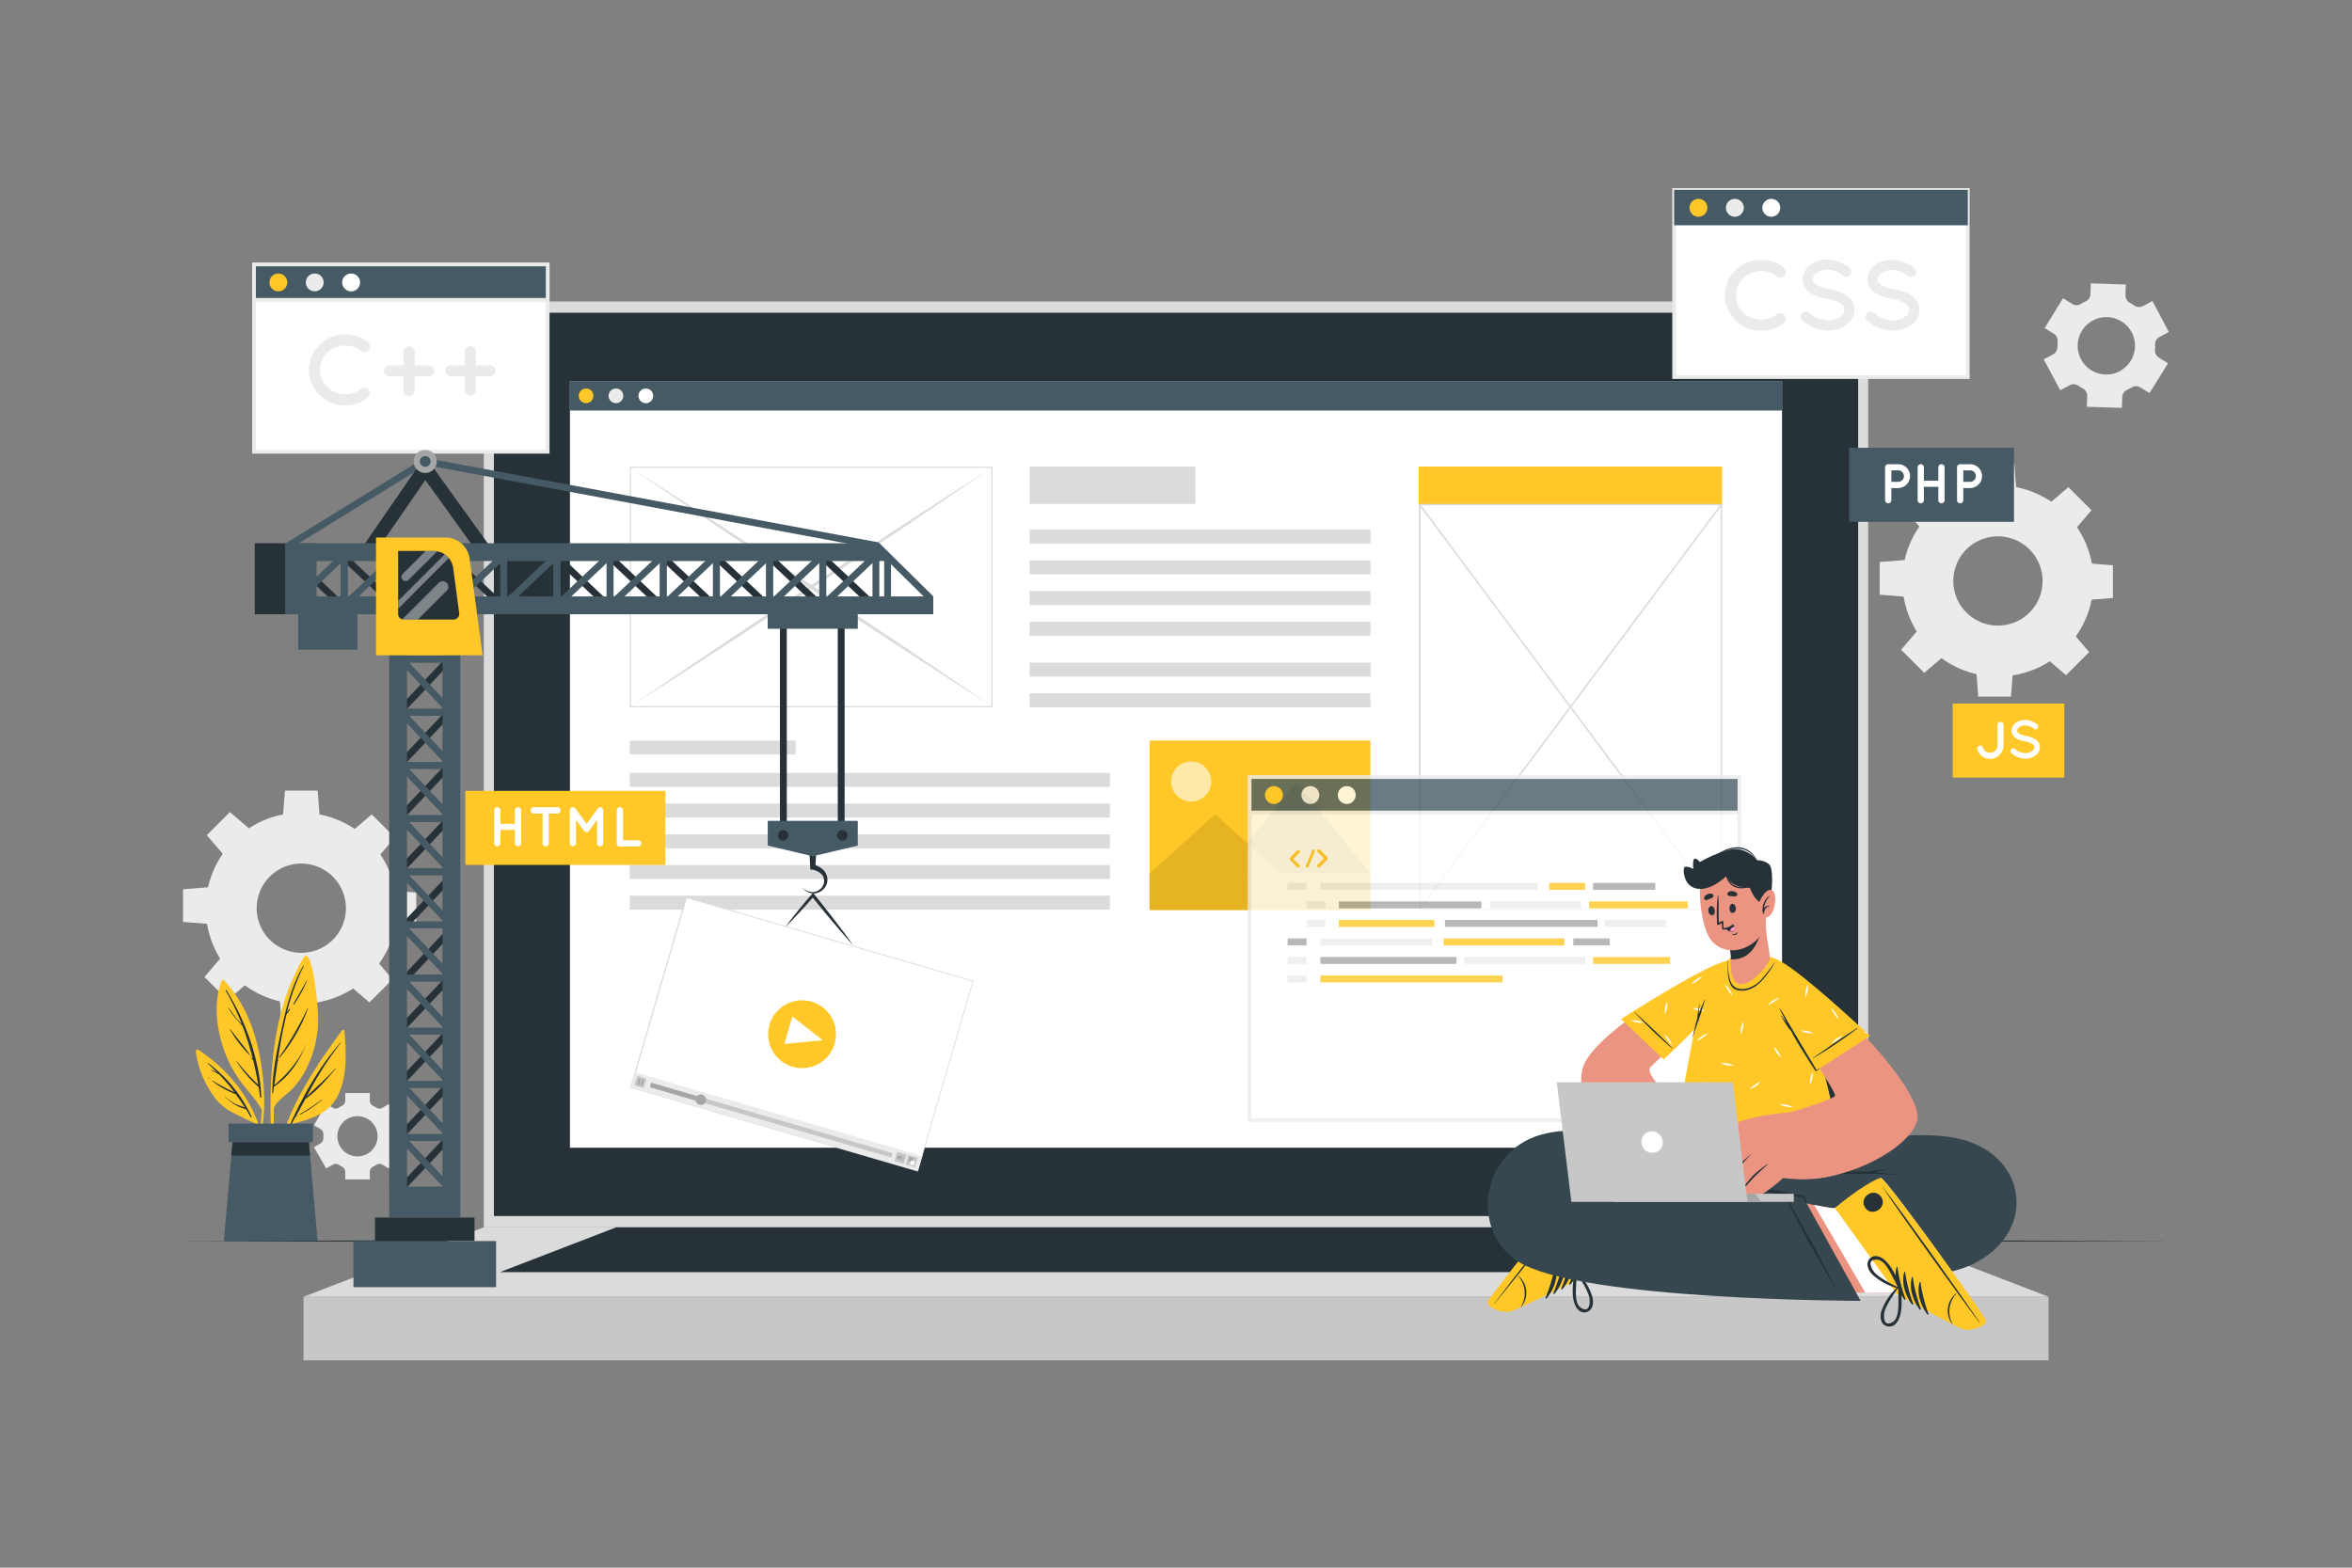 <svg xmlns="http://www.w3.org/2000/svg" viewBox="0 0 750 500"><rect x="0" y="0" width="750" height="500" fill="#808080" stroke="none"/><g id="freepik--background-complete--inject-42"><path d="M685.44,125.36l5.89-9.49-2.91-1.8a2.66,2.66,0,0,1-1.23-2.5,13.25,13.25,0,0,0,0-1.67,2.67,2.67,0,0,1,1.39-2.41l3-1.61L686.36,96l-3,1.62a2.66,2.66,0,0,1-2.77-.18,15.13,15.13,0,0,0-1.42-.88,2.64,2.64,0,0,1-1.4-2.41l.1-3.42-11.16-.35-.1,3.43A2.66,2.66,0,0,1,665,96.15l-.73.37c-.25.13-.48.27-.72.41a2.63,2.63,0,0,1-2.77,0l-2.93-1.81L652,104.63l2.91,1.81a2.67,2.67,0,0,1,1.23,2.5,15.26,15.26,0,0,0-.06,1.66,2.67,2.67,0,0,1-1.38,2.41l-3,1.61,5.28,9.85,3-1.62a2.66,2.66,0,0,1,2.77.18,14.87,14.87,0,0,0,1.41.87,2.67,2.67,0,0,1,1.41,2.41l-.11,3.43,11.16.34.11-3.42a2.66,2.66,0,0,1,1.55-2.31c.25-.11.5-.24.74-.37s.48-.26.72-.41a2.65,2.65,0,0,1,2.78,0Zm-9.45-7a9.15,9.15,0,1,1,3.75-12.38A9.14,9.14,0,0,1,676,118.31Z" style="fill:#ebebeb"></path><path d="M127.88,358.9,124,352.12l-2.07,1.2a1.85,1.85,0,0,1-2-.07,10.29,10.29,0,0,0-1-.58,1.86,1.86,0,0,1-1-1.66v-2.39h-7.83V351a1.86,1.86,0,0,1-1,1.66,9.12,9.12,0,0,0-1,.58,1.85,1.85,0,0,1-2,.07l-2.08-1.2-3.91,6.78,2.09,1.2a1.87,1.87,0,0,1,.91,1.72c0,.19,0,.39,0,.58s0,.38,0,.57a1.87,1.87,0,0,1-.91,1.72l-2.09,1.21,3.91,6.78,2.08-1.2a1.85,1.85,0,0,1,2,.07c.33.21.66.4,1,.58a1.85,1.85,0,0,1,1,1.65v2.4h7.83v-2.4a1.86,1.86,0,0,1,1-1.65,11,11,0,0,0,1-.58,1.85,1.85,0,0,1,2-.07l2.08,1.2,3.91-6.78-2.08-1.2a1.87,1.87,0,0,1-.91-1.72c0-.19,0-.39,0-.58s0-.39,0-.58a1.87,1.87,0,0,1,.91-1.72Zm-7.48,3.5A6.41,6.41,0,1,1,114,356,6.4,6.4,0,0,1,120.4,362.4Z" style="fill:#ebebeb"></path><path d="M96.08,259.2a30.47,30.47,0,1,0,30.47,30.47A30.45,30.45,0,0,0,96.08,259.2Zm0,44.69a14.23,14.23,0,1,1,14.23-14.22A14.23,14.23,0,0,1,96.08,303.89Z" style="fill:#ebebeb"></path><polygon points="101.94 260.46 90.22 260.46 90.87 252.16 101.29 252.16 101.94 260.46" style="fill:#ebebeb"></polygon><polygon points="79.63 264.41 71.35 272.69 65.94 266.37 73.31 259 79.63 264.41" style="fill:#ebebeb"></polygon><polygon points="66.65 282.97 66.65 294.69 58.36 294.04 58.36 283.62 66.65 282.97" style="fill:#ebebeb"></polygon><polygon points="70.6 305.27 78.89 313.56 72.56 318.97 65.19 311.6 70.6 305.27" style="fill:#ebebeb"></polygon><polygon points="89.16 318.25 100.88 318.25 100.23 326.55 89.81 326.55 89.16 318.25" style="fill:#ebebeb"></polygon><polygon points="111.47 314.3 119.75 306.02 125.16 312.34 117.79 319.71 111.47 314.3" style="fill:#ebebeb"></polygon><polygon points="124.45 295.74 124.45 284.02 132.74 284.67 132.74 295.09 124.45 295.74" style="fill:#ebebeb"></polygon><polygon points="120.5 273.44 112.21 265.15 118.54 259.75 125.91 267.12 120.5 273.44" style="fill:#ebebeb"></polygon><path d="M637.1,154.82a30.48,30.48,0,1,0,30.47,30.48A30.47,30.47,0,0,0,637.1,154.82Zm0,44.7a14.23,14.23,0,1,1,14.23-14.22A14.22,14.22,0,0,1,637.1,199.52Z" style="fill:#ebebeb"></path><polygon points="642.96 156.09 631.24 156.09 631.89 147.79 642.31 147.79 642.96 156.09" style="fill:#ebebeb"></polygon><polygon points="620.65 160.04 612.37 168.32 606.96 162 614.33 154.63 620.65 160.04" style="fill:#ebebeb"></polygon><polygon points="607.67 178.6 607.67 190.32 599.38 189.67 599.38 179.25 607.67 178.6" style="fill:#ebebeb"></polygon><polygon points="611.62 200.9 619.91 209.19 613.59 214.6 606.22 207.23 611.62 200.9" style="fill:#ebebeb"></polygon><polygon points="630.19 213.88 641.9 213.88 641.26 222.18 630.83 222.18 630.19 213.88" style="fill:#ebebeb"></polygon><polygon points="652.49 209.93 660.78 201.65 666.18 207.97 658.81 215.34 652.49 209.93" style="fill:#ebebeb"></polygon><polygon points="665.47 191.37 665.47 179.65 673.76 180.3 673.76 190.72 665.47 191.37" style="fill:#ebebeb"></polygon><polygon points="661.52 169.07 653.24 160.78 659.56 155.37 666.93 162.74 661.52 169.07" style="fill:#ebebeb"></polygon></g><g id="freepik--Plant--inject-42"><path d="M109.07,328.63C99.89,341.06,90.31,355.5,88,371.1c0,.23.35.31.4.07a94.22,94.22,0,0,1,4.06-12.48c6-1.67,12-3,15.14-9,3.23-6.16,2.82-14.19,2.21-20.9C109.74,328.41,109.26,328.39,109.07,328.63Z" style="fill:#FFC727"></path><path d="M92.54,358.57c4.12-9.26,9.42-18.55,16.15-26.17,0,0,.12,0,.07.08a110.93,110.93,0,0,0-11,17.33c3-3.09,6.37-5.85,9.25-9.12.06-.07.15,0,.09.09-2.86,3.43-6,7.16-9.71,9.7q-1.5,2.76-3,5.54c.25-.14.51-.26.77-.39a0,0,0,0,1,0,.07c-.29.14-.57.29-.86.42-.48.87-1,1.75-1.46,2.62C92.72,358.94,92.45,358.76,92.54,358.57Z" style="fill:#263238"></path><path d="M95.6,355.34a53.09,53.09,0,0,0,7.05-4.71c.06-.05.15,0,.09.09a37,37,0,0,1-7,4.79C95.59,355.57,95.49,355.4,95.6,355.34Z" style="fill:#263238"></path><path d="M86.92,368.78c0,.19.34.18.33,0,0-5.13,0-10.29.08-15.45,1.32-2.66,4.14-4.13,6.11-6.26A27.71,27.71,0,0,0,97.1,342a36.64,36.64,0,0,0,4.25-14.17c.54-5.49-1.54-23.62-3.86-23-1.2.32-5.09,9.3-6.12,12.27a85.78,85.78,0,0,0-3.65,15.05C85.84,344.2,86,356.61,86.92,368.78Z" style="fill:#FFC727"></path><path d="M86.88,346.62l0,0c.28-6.5,1.75-13.06,3.12-19.37,1.47-6.79,3.2-13.18,6.7-19.24.06-.11.23,0,.17.1a71.31,71.31,0,0,0-5.38,14.77c.23-.36.52-.71.76-1.06.1-.13.32,0,.23.14a10.5,10.5,0,0,1-1.1,1.54l0,0c-1.2,4.85-2.07,9.82-2.81,14.77l.17-.19a0,0,0,0,1,.07.06l-.29.49c-.37,2.51-.72,5-1.06,7.51,4.47-3.83,8.29-8.34,10.45-13.89,0,0,0,0,0,0-2.11,5.76-5.44,10.88-10.57,14.38-.09.67-.18,1.34-.28,2,0,.14-.24.1-.24,0,0-.59,0-1.18.06-1.77C86.83,346.78,86.8,346.68,86.88,346.62Z" style="fill:#263238"></path><path d="M89,337.2a104.05,104.05,0,0,0,9.12-15.7c0-.06.13,0,.11.05a51.08,51.08,0,0,1-9.06,15.78C89.08,337.43,88.92,337.31,89,337.2Z" style="fill:#263238"></path><path d="M93.53,320.24c1.42-2.51,2.91-4.95,4.25-7.51,0-.07.13,0,.1.07a38.77,38.77,0,0,1-4.13,7.56C93.66,320.49,93.45,320.38,93.53,320.24Z" style="fill:#263238"></path><path d="M93,321.33a0,0,0,1,1,0,0A0,0,0,1,1,93,321.33Z" style="fill:#263238"></path><path d="M83.44,353.92A52.79,52.79,0,0,1,82.24,364c.05.37.1.73.16,1.11a48.63,48.63,0,0,0,1.81-11.28.34.34,0,0,0,0-.35h0a74,74,0,0,0-1.13-15.28c-1.59-9.44-5.07-18.5-11.65-25.58a.48.48,0,0,0-.73.15c-2.65,6.76-1.73,14.82.54,21.56a39.38,39.38,0,0,0,5.22,10.23C78.73,347.77,81.61,350.46,83.44,353.92Z" style="fill:#FFC727"></path><path d="M72.22,315.81c6.24,10.13,10.58,22.14,11.11,34.1,0,.21-.35.27-.38,0-.14-1.08-.31-2.14-.48-3.2h0a40.86,40.86,0,0,1-7.08-8.17c0-.05.05-.11.09-.06A86.85,86.85,0,0,0,82.34,346q-.66-4-1.6-7.81c-.17-.19-.33-.39-.49-.58s.07-.31.18-.19l.15.17a89.51,89.51,0,0,0-3.26-10.36c-1.59-1.89-3.36-3.53-4.52-5.81a0,0,0,0,1,.08-.05c.93,1.3,1.83,2.62,2.89,3.83.42.48.88.93,1.32,1.4A80.3,80.3,0,0,0,72,316C71.89,315.8,72.13,315.66,72.22,315.81Z" style="fill:#263238"></path><path d="M73.48,328.31c2,2.71,4.32,5.3,6.19,8.1a.08.08,0,0,1-.13.1,41.13,41.13,0,0,1-6.19-8.12C73.29,328.3,73.42,328.23,73.48,328.31Z" style="fill:#263238"></path><path d="M80,337l.09.09a.06.06,0,0,1-.09.09l-.09-.08C79.8,337.08,79.89,337,80,337Z" style="fill:#263238"></path><path d="M62.44,335.28A31.21,31.21,0,0,0,69,350.73a16.42,16.42,0,0,0,5.34,4.16c2.31,1.15,4.73,2.46,7.12,3.4a46.88,46.88,0,0,1,2.53,9c.07-.27.15-.54.23-.8-1.54-13.19-10.07-24.46-21-31.7A.54.54,0,0,0,62.44,335.28Z" style="fill:#FFC727"></path><path d="M66.22,339.18c-.08-.07,0-.21.11-.15a44.73,44.73,0,0,1,13.91,17.15c.08.18-.17.34-.27.16-.51-.89-1-1.76-1.55-2.61h0c-2.49-.47-4.85-2.22-6.7-3.88a.05.05,0,0,1,.07-.08A15.71,15.71,0,0,0,74.93,352c1,.51,2.11.84,3.17,1.25-.92-1.47-1.89-2.87-2.89-4.23a29.21,29.21,0,0,1-7.49-4.21c-.07-.06,0-.17.07-.12a77.62,77.62,0,0,0,7,3.72,60.4,60.4,0,0,0-4.91-5.73c-.85-.45-1.71-.9-2.53-1.38a.07.07,0,0,1,0-.13,8.75,8.75,0,0,1,1.94,1C68.32,341.12,67.3,340.14,66.22,339.18Z" style="fill:#263238"></path><path d="M66.45,343.73a3.19,3.19,0,0,1,.42.3,0,0,0,0,1-.05.07,2.38,2.38,0,0,1-.44-.25A.07.07,0,1,1,66.45,343.73Z" style="fill:#263238"></path><polygon points="101.28 395.82 71.37 395.82 73.78 368.57 74.31 362.57 98.34 362.57 98.87 368.57 101.28 395.82" style="fill:#455a64"></polygon><polygon points="98.87 368.57 73.78 368.57 74.31 362.57 98.34 362.57 98.87 368.57" style="fill:#263238"></polygon><rect x="72.88" y="358.37" width="26.89" height="5.95" style="fill:#455a64"></rect></g><g id="freepik--Floor--inject-42"><polygon points="56.76 395.82 136.32 395.57 215.88 395.49 375 395.32 534.12 395.49 613.68 395.57 693.24 395.82 613.68 396.06 534.12 396.15 375 396.32 215.88 396.15 136.32 396.06 56.76 395.82" style="fill:#263238"></polygon></g><g id="freepik--Device--inject-42"><rect x="154.28" y="96.15" width="441.45" height="295.29" style="fill:#dbdbdb"></rect><rect x="157.49" y="99.75" width="435.03" height="288.09" style="fill:#263238"></rect><rect x="96.78" y="413.59" width="556.44" height="20.27" style="fill:#c7c7c7"></rect><polygon points="96.78 413.59 154.28 391.44 595.72 391.44 653.22 413.59 96.78 413.59" style="fill:#dbdbdb"></polygon><polygon points="159.41 405.73 196.51 391.44 553.49 391.44 590.59 405.73 159.41 405.73" style="fill:#263238"></polygon><rect x="181.74" y="121.53" width="386.51" height="244.52" style="fill:#fff"></rect><rect x="181.74" y="121.53" width="386.51" height="9.41" style="fill:#455a64"></rect><path d="M189.22,126.24a2.33,2.33,0,1,1-2.33-2.33A2.33,2.33,0,0,1,189.22,126.24Z" style="fill:#FFC727"></path><path d="M198.75,126.24a2.34,2.34,0,1,1-2.33-2.33A2.33,2.33,0,0,1,198.75,126.24Z" style="fill:#ebebeb"></path><path d="M208.28,126.24a2.34,2.34,0,1,1-2.33-2.33A2.33,2.33,0,0,1,208.28,126.24Z" style="fill:#fff"></path><rect x="366.57" y="236.19" width="70.42" height="54.03" transform="translate(803.56 526.41) rotate(180)" style="fill:#FFC727"></rect><path d="M373.58,248a6.39,6.39,0,1,0,5-5A6.4,6.4,0,0,0,373.58,248Z" style="fill:#fff;opacity:0.6"></path><polygon points="389.8 278.58 436.99 278.58 413.4 249.5 389.8 278.58" style="fill:#FFC727"></polygon><polygon points="389.8 278.58 436.99 278.58 413.4 249.5 389.8 278.58" style="opacity:0.2"></polygon><polygon points="366.57 278.61 408.42 278.61 387.49 259.67 366.57 278.61" style="fill:#FFC727"></polygon><polygon points="366.57 278.61 408.42 278.61 387.49 259.67 366.57 278.61" style="opacity:0.1"></polygon><rect x="366.57" y="278.58" width="70.42" height="11.64" style="fill:#FFC727"></rect><rect x="366.57" y="278.58" width="70.42" height="11.64" style="opacity:0.1"></rect><rect x="200.83" y="236.19" width="52.9" height="4.45" style="fill:#dbdbdb"></rect><rect x="200.83" y="246.51" width="153.08" height="4.45" style="fill:#dbdbdb"></rect><rect x="200.83" y="256.31" width="153.08" height="4.45" style="fill:#dbdbdb"></rect><rect x="200.83" y="266.1" width="153.08" height="4.45" style="fill:#dbdbdb"></rect><rect x="200.83" y="275.89" width="153.08" height="4.45" style="fill:#dbdbdb"></rect><rect x="200.83" y="285.68" width="153.08" height="4.45" style="fill:#dbdbdb"></rect><rect x="328.32" y="148.82" width="52.9" height="11.91" style="fill:#dbdbdb"></rect><rect x="328.32" y="168.94" width="108.68" height="4.45" style="fill:#dbdbdb"></rect><rect x="328.32" y="178.73" width="108.68" height="4.45" style="fill:#dbdbdb"></rect><rect x="328.32" y="188.52" width="108.68" height="4.45" style="fill:#dbdbdb"></rect><rect x="328.32" y="198.31" width="108.68" height="4.45" style="fill:#dbdbdb"></rect><rect x="328.32" y="211.34" width="108.68" height="4.45" style="fill:#dbdbdb"></rect><rect x="328.32" y="221.13" width="108.68" height="4.45" style="fill:#dbdbdb"></rect><rect x="452.42" y="148.82" width="96.73" height="12.12" style="fill:#FFC727"></rect><rect x="452.69" y="160.94" width="96.22" height="129.06" style="fill:#fff"></rect><path d="M549.17,290.22H452.42V160.73h96.75ZM453,289.79h95.68V161.16H453Z" style="fill:#dbdbdb"></path><polygon points="452.94 290.09 452.44 289.93 548.65 160.86 549.15 161.02 452.94 290.09" style="fill:#dbdbdb"></polygon><polygon points="548.65 290.09 452.44 161.02 452.94 160.86 549.15 289.93 548.65 290.09" style="fill:#dbdbdb"></polygon><rect x="201.03" y="149.03" width="115.28" height="76.34" style="fill:#fff"></rect><path d="M200.85,225.58v-.19l0-76.53H201l115.48,0,0,76.73h-.19Zm.37-76.34,0,75.95,114.9,0,0-75.95Z" style="fill:#dbdbdb"></path><path d="M201.22,149.24c9.69,6.15,19.33,12.39,28.95,18.64L259,186.76l28.66,19.08,14.28,9.61,14.23,9.71-14.51-9.27-14.45-9.36-28.8-18.88-28.66-19.08C220.19,162.17,210.67,155.76,201.22,149.24Z" style="fill:#dbdbdb"></path><path d="M316.14,149.24c-9.46,6.52-19,12.93-28.51,19.33L259,187.65l-28.8,18.88-14.44,9.36-14.51,9.27,14.22-9.71,14.28-9.61,28.66-19.08,28.8-18.88C296.8,161.63,306.44,155.39,316.14,149.24Z" style="fill:#dbdbdb"></path></g><g id="freepik--Screens--inject-42"><rect x="533.85" y="60.55" width="93.64" height="59.73" style="fill:#fff"></rect><path d="M628.08,120.87H533.25V60h94.83Zm-93.64-1.18h92.45V61.14H534.44Z" style="fill:#ebebeb"></path><rect x="533.85" y="60.55" width="93.64" height="11.3" style="fill:#455a64"></rect><path d="M544.45,66.28a2.85,2.85,0,1,1-2.84-2.85A2.84,2.84,0,0,1,544.45,66.28Z" style="fill:#FFC727"></path><path d="M556.06,66.28a2.85,2.85,0,1,1-2.84-2.85A2.84,2.84,0,0,1,556.06,66.28Z" style="fill:#ebebeb"></path><path d="M567.67,66.28a2.85,2.85,0,1,1-2.84-2.85A2.84,2.84,0,0,1,567.67,66.28Z" style="fill:#fff"></path><path d="M550,94.18a11.55,11.55,0,0,1,11.54-11.33,11.78,11.78,0,0,1,7.27,2.46,1.8,1.8,0,0,1-2.2,2.86,7.88,7.88,0,0,0-5.07-1.73,8.34,8.34,0,0,0-5.66,2.26,7.76,7.76,0,0,0-2.3,5.48,7.62,7.62,0,0,0,2.3,5.47,8.3,8.3,0,0,0,5.66,2.27,7.94,7.94,0,0,0,5.07-1.73,1.91,1.91,0,0,1,2.52.34,1.86,1.86,0,0,1-.32,2.52,11.78,11.78,0,0,1-7.27,2.46A11.51,11.51,0,0,1,550,94.18Z" style="fill:#ebebeb"></path><path d="M574.55,100a1.63,1.63,0,0,1,2.29-.22,10.25,10.25,0,0,0,6,2.42,6.78,6.78,0,0,0,3.93-1.16,2.83,2.83,0,0,0,1.36-2.27,1.78,1.78,0,0,0-.29-1,2.89,2.89,0,0,0-.94-1,12.79,12.79,0,0,0-4.31-1.48h-.06a17.08,17.08,0,0,1-4.06-1.22,6.79,6.79,0,0,1-2.93-2.46,4.82,4.82,0,0,1-.72-2.58,5.81,5.81,0,0,1,2.52-4.59,9.26,9.26,0,0,1,5.44-1.67,12.33,12.33,0,0,1,6.86,2.52,1.62,1.62,0,0,1,.44,2.23,1.6,1.6,0,0,1-2.24.48c-1.6-1.07-3.14-2-5.06-2a6,6,0,0,0-3.53,1.07,2.52,2.52,0,0,0-1.19,2,1.5,1.5,0,0,0,.22.88,2.91,2.91,0,0,0,.85.82,10.85,10.85,0,0,0,3.93,1.39h.06a18.21,18.21,0,0,1,4.35,1.32,7.34,7.34,0,0,1,3.14,2.61,5,5,0,0,1,.76,2.67,6.07,6.07,0,0,1-2.71,4.88,9.84,9.84,0,0,1-5.82,1.79,13.56,13.56,0,0,1-8.05-3.14A1.68,1.68,0,0,1,574.55,100Z" style="fill:#ebebeb"></path><path d="M595.22,100a1.63,1.63,0,0,1,2.29-.22,10.25,10.25,0,0,0,6,2.42,6.78,6.78,0,0,0,3.93-1.16,2.83,2.83,0,0,0,1.36-2.27,1.78,1.78,0,0,0-.29-1,2.89,2.89,0,0,0-.94-1,12.79,12.79,0,0,0-4.31-1.48h-.06a17.08,17.08,0,0,1-4.06-1.22,6.79,6.79,0,0,1-2.93-2.46,4.82,4.82,0,0,1-.72-2.58A5.81,5.81,0,0,1,598,84.52a9.26,9.26,0,0,1,5.44-1.67,12.33,12.33,0,0,1,6.86,2.52,1.62,1.62,0,0,1,.44,2.23,1.6,1.6,0,0,1-2.24.48c-1.6-1.07-3.14-2-5.06-2a6,6,0,0,0-3.53,1.07,2.52,2.52,0,0,0-1.19,2A1.5,1.5,0,0,0,599,90a2.91,2.91,0,0,0,.85.82,10.85,10.85,0,0,0,3.93,1.39h.06a18.21,18.21,0,0,1,4.35,1.32,7.34,7.34,0,0,1,3.14,2.61,5.14,5.14,0,0,1,.76,2.67,6.07,6.07,0,0,1-2.71,4.88,9.84,9.84,0,0,1-5.82,1.79,13.56,13.56,0,0,1-8-3.14A1.68,1.68,0,0,1,595.22,100Z" style="fill:#ebebeb"></path><rect x="589.65" y="142.82" width="52.57" height="23.62" style="fill:#455a64"></rect><path d="M605.29,155.68h-2.18v3.85a1,1,0,0,1-2,0V149.05a1,1,0,0,1,1-1h3.17a3.8,3.8,0,1,1,0,7.6Zm-2.18-2h2.18a1.83,1.83,0,1,0,0-3.66h-2.18Z" style="fill:#fff"></path><path d="M611.49,159.53V149.05a1,1,0,0,1,1-1,1,1,0,0,1,1,1v4.27h4.6v-4.27a1,1,0,0,1,1-1,1,1,0,0,1,1,1v10.48a1,1,0,0,1-1,1,1,1,0,0,1-1-1v-4.26h-4.6v4.26a1,1,0,0,1-1,1A1,1,0,0,1,611.49,159.53Z" style="fill:#fff"></path><path d="M628.23,155.68h-2.18v3.85a1,1,0,0,1-1,1,1,1,0,0,1-1-1V149.05a1,1,0,0,1,1-1h3.18a3.8,3.8,0,1,1,0,7.6Zm-2.18-2h2.18a1.83,1.83,0,1,0,0-3.66h-2.18Z" style="fill:#fff"></path><g style="opacity:0.8"><rect x="398.47" y="247.83" width="156.16" height="109.4" style="fill:#fff"></rect><path d="M555.23,357.83H397.88V247.24H555.23Zm-156.16-1.18h155V248.43h-155Z" style="fill:#ebebeb"></path><rect x="398.47" y="247.83" width="156.16" height="11.3" style="fill:#455a64"></rect><path d="M555.23,259.72H397.88V247.24H555.23Zm-156.16-1.18h155V248.43h-155Z" style="fill:#ebebeb"></path><path d="M409.08,253.56a2.85,2.85,0,1,1-2.85-2.84A2.86,2.86,0,0,1,409.08,253.56Z" style="fill:#FFC727"></path><path d="M420.69,253.56a2.85,2.85,0,1,1-2.85-2.84A2.86,2.86,0,0,1,420.69,253.56Z" style="fill:#ebebeb"></path><path d="M432.3,253.56a2.85,2.85,0,1,1-2.85-2.84A2.86,2.86,0,0,1,432.3,253.56Z" style="fill:#fff"></path><rect x="410.59" y="281.6" width="6.04" height="2.21" style="fill:#ebebeb"></rect><rect x="421.03" y="281.6" width="69.28" height="2.21" style="fill:#ebebeb"></rect><rect x="494.02" y="281.6" width="11.47" height="2.21" style="fill:#FFC727"></rect><rect x="507.99" y="281.6" width="19.83" height="2.21" style="fill:#a6a6a6"></rect><rect x="416.63" y="287.51" width="6.04" height="2.21" style="fill:#ebebeb"></rect><rect x="426.92" y="287.51" width="45.46" height="2.21" style="fill:#a6a6a6"></rect><rect x="421.03" y="305.22" width="43.42" height="2.21" style="fill:#a6a6a6"></rect><rect x="426.92" y="293.41" width="30.46" height="2.21" style="fill:#FFC727"></rect><rect x="501.69" y="299.31" width="11.62" height="2.21" style="fill:#a6a6a6"></rect><rect x="460.77" y="293.41" width="48.65" height="2.21" style="fill:#a6a6a6"></rect><rect x="421.03" y="311.12" width="58.07" height="2.21" style="fill:#FFC727"></rect><rect x="506.71" y="287.51" width="31.47" height="2.21" style="fill:#FFC727"></rect><rect x="475.24" y="287.51" width="28.97" height="2.21" style="fill:#ebebeb"></rect><rect x="511.7" y="293.41" width="19.55" height="2.21" style="fill:#ebebeb"></rect><rect x="416.63" y="293.41" width="6.04" height="2.21" style="fill:#ebebeb"></rect><rect x="410.59" y="299.31" width="6.04" height="2.21" style="fill:#a6a6a6"></rect><rect x="421.03" y="299.31" width="35.69" height="2.21" style="fill:#ebebeb"></rect><rect x="466.92" y="305.22" width="38.58" height="2.21" style="fill:#ebebeb"></rect><rect x="507.99" y="305.22" width="24.55" height="2.21" style="fill:#FFC727"></rect><rect x="460.35" y="299.31" width="38.53" height="2.21" style="fill:#FFC727"></rect><rect x="410.59" y="305.22" width="6.04" height="2.21" style="fill:#ebebeb"></rect><rect x="410.59" y="311.12" width="6.04" height="2.21" style="fill:#ebebeb"></rect><path d="M414.32,275.79a.53.53,0,0,1,0,.75.51.51,0,0,1-.36.15.54.54,0,0,1-.38-.15l-2.33-2.36a.05.05,0,0,1,0-.05l0,0a.1.1,0,0,1,0-.07l0,0s0,0,0-.05,0,0,0,0v-.06s0,0,0-.05v-.1s0,0,0,0l0-.07s0,0,0,0,0,0,0-.07a0,0,0,0,1,0,0s0,0,.05-.05l2.33-2.37a.53.53,0,0,1,.74,0,.53.53,0,0,1,0,.75l-2,2Z" style="fill:#FFC727"></path><path d="M416.43,276.06l2-4.84a.45.45,0,1,1,.83.35l-2,4.84a.45.45,0,0,1-.42.28.35.35,0,0,1-.17,0A.44.44,0,0,1,416.43,276.06Z" style="fill:#FFC727"></path><path d="M423.31,274.11h0l-.05.06-2.33,2.36a.54.54,0,0,1-.38.15.53.53,0,0,1-.37-.15.53.53,0,0,1,0-.75l2-2-2-2a.53.53,0,0,1,0-.75.54.54,0,0,1,.75,0l2.33,2.37.05.05s0,0,0,0,0,.05,0,.07,0,0,0,0a.41.41,0,0,0,0,.08s0,0,0,0v.21h0s0,.06,0,.08v0A.2.2,0,0,1,423.31,274.11Z" style="fill:#FFC727"></path></g><rect x="148.39" y="252.23" width="63.79" height="23.62" style="fill:#FFC727"></rect><path d="M157.59,268.94V258.46a1,1,0,0,1,2,0v4.27h4.6v-4.27a1,1,0,0,1,2,0v10.48a1,1,0,0,1-2,0v-4.26h-4.6v4.26a1,1,0,0,1-2,0Z" style="fill:#fff"></path><path d="M177.78,259.46H175v9.48a1,1,0,0,1-1,1,1,1,0,0,1-1-1v-9.48h-2.8a1,1,0,0,1-1-1,1,1,0,0,1,1-1h7.58a1,1,0,0,1,1,1A1,1,0,0,1,177.78,259.46Z" style="fill:#fff"></path><path d="M192.37,258.46v10.48a1,1,0,0,1-1,1,1,1,0,0,1-1-1v-7.47L187.84,265a1,1,0,0,1-.8.4h0a1,1,0,0,1-.82-.4l-2.54-3.55v7.47a1,1,0,0,1-2,0V258.46a1,1,0,0,1,1-1h.05a1,1,0,0,1,.78.41l3.54,4.9,3.53-4.9a1,1,0,0,1,.8-.41h0A1,1,0,0,1,192.37,258.46Z" style="fill:#fff"></path><path d="M196.67,268.94V258.46a1,1,0,0,1,1-1,1,1,0,0,1,1,1V268h4.81a1,1,0,0,1,0,2h-5.81A1,1,0,0,1,196.67,268.94Z" style="fill:#fff"></path><rect x="622.66" y="224.38" width="35.61" height="23.62" style="fill:#FFC727"></rect><path d="M632.33,238.48a2.37,2.37,0,0,0,4.62-.73v-6.82a1,1,0,0,1,1.91,0v6.82a4.27,4.27,0,0,1-8.34,1.31.93.93,0,0,1,.61-1.19A.94.94,0,0,1,632.33,238.48Z" style="fill:#fff"></path><path d="M641.26,239a.89.89,0,0,1,1.25-.12,5.67,5.67,0,0,0,3.29,1.32,3.71,3.71,0,0,0,2.15-.64,1.54,1.54,0,0,0,.74-1.23.92.92,0,0,0-.16-.55,1.56,1.56,0,0,0-.51-.52,6.9,6.9,0,0,0-2.36-.81h0a9,9,0,0,1-2.22-.67,3.69,3.69,0,0,1-1.6-1.34,2.61,2.61,0,0,1-.4-1.41,3.18,3.18,0,0,1,1.38-2.51,5.05,5.05,0,0,1,3-.91,6.78,6.78,0,0,1,3.75,1.37.88.88,0,0,1,.24,1.22.86.86,0,0,1-1.22.26,5,5,0,0,0-2.77-1.1,3.22,3.22,0,0,0-1.92.59,1.35,1.35,0,0,0-.66,1.08.8.8,0,0,0,.13.48,1.64,1.64,0,0,0,.46.45,5.9,5.9,0,0,0,2.15.75h0a10.39,10.39,0,0,1,2.38.73,4.08,4.08,0,0,1,1.72,1.42,2.89,2.89,0,0,1,.41,1.47A3.32,3.32,0,0,1,649,241a5.36,5.36,0,0,1-3.18,1,7.38,7.38,0,0,1-4.4-1.72A.91.91,0,0,1,641.26,239Z" style="fill:#fff"></path><rect x="81" y="84.34" width="93.64" height="59.73" style="fill:#fff"></rect><path d="M175.23,144.67H80.41V83.75h94.82Zm-93.64-1.19h92.46V84.94H81.59Z" style="fill:#ebebeb"></path><rect x="81" y="84.34" width="93.64" height="11.3" style="fill:#455a64"></rect><path d="M175.23,96.23H80.41V83.75h94.82ZM81.59,95.05h92.46V84.94H81.59Z" style="fill:#ebebeb"></path><path d="M91.6,90.07a2.84,2.84,0,1,1-2.84-2.84A2.84,2.84,0,0,1,91.6,90.07Z" style="fill:#FFC727"></path><path d="M103.21,90.07a2.84,2.84,0,1,1-2.84-2.84A2.84,2.84,0,0,1,103.21,90.07Z" style="fill:#ebebeb"></path><path d="M114.82,90.07A2.85,2.85,0,1,1,112,87.23,2.84,2.84,0,0,1,114.82,90.07Z" style="fill:#fff"></path><path d="M98.48,118A11.56,11.56,0,0,1,110,106.65a11.8,11.8,0,0,1,7.27,2.45,1.81,1.81,0,0,1-2.21,2.87,7.78,7.78,0,0,0-5.06-1.73,8.32,8.32,0,0,0-5.66,2.26,7.76,7.76,0,0,0-2.3,5.48,7.62,7.62,0,0,0,2.3,5.47,8.28,8.28,0,0,0,5.66,2.27,7.89,7.89,0,0,0,5.06-1.73,1.91,1.91,0,0,1,2.52.34,1.86,1.86,0,0,1-.31,2.52A11.8,11.8,0,0,1,110,129.3,11.51,11.51,0,0,1,98.48,118Z" style="fill:#ebebeb"></path><path d="M128.65,120h-4.47a1.73,1.73,0,0,1,0-3.46h4.47v-4.38a1.8,1.8,0,0,1,3.59,0v4.38h4.47a1.73,1.73,0,0,1,0,3.46h-4.47v4.37a1.8,1.8,0,1,1-3.59,0Z" style="fill:#ebebeb"></path><path d="M148.16,120h-4.47a1.73,1.73,0,1,1,0-3.46h4.47v-4.38a1.77,1.77,0,0,1,1.79-1.79,1.79,1.79,0,0,1,1.79,1.79v4.38h4.47a1.73,1.73,0,0,1,0,3.46h-4.47v4.37a1.79,1.79,0,0,1-1.79,1.8,1.77,1.77,0,0,1-1.79-1.8Z" style="fill:#ebebeb"></path></g><g id="freepik--Crane--inject-42"><rect x="124.41" y="200.32" width="22.36" height="2.18" transform="translate(-103.97 161.88) rotate(-46.68)" style="fill:#263238"></rect><rect x="127.92" y="209.14" width="15.71" height="2.18" style="fill:#455a64"></rect><rect x="127.92" y="192.18" width="15.71" height="2.18" style="fill:#455a64"></rect><rect x="134.5" y="190.23" width="2.18" height="22.36" transform="translate(-101.23 147.85) rotate(-43.31)" style="fill:#455a64"></rect><rect x="124.41" y="217.27" width="22.36" height="2.18" transform="translate(-116.3 167.19) rotate(-46.68)" style="fill:#263238"></rect><rect x="127.92" y="226.09" width="15.71" height="2.18" style="fill:#455a64"></rect><rect x="127.92" y="209.14" width="15.71" height="2.18" style="fill:#455a64"></rect><rect x="134.5" y="207.18" width="2.18" height="22.36" transform="translate(-112.85 152.46) rotate(-43.31)" style="fill:#455a64"></rect><rect x="124.41" y="234.23" width="22.36" height="2.18" transform="translate(-128.64 172.52) rotate(-46.68)" style="fill:#263238"></rect><rect x="127.92" y="243.05" width="15.71" height="2.18" style="fill:#455a64"></rect><rect x="127.92" y="226.09" width="15.71" height="2.18" style="fill:#455a64"></rect><rect x="134.5" y="224.14" width="2.18" height="22.36" transform="translate(-124.48 157.08) rotate(-43.31)" style="fill:#455a64"></rect><rect x="124.41" y="251.18" width="22.36" height="2.18" transform="translate(-140.97 177.84) rotate(-46.68)" style="fill:#263238"></rect><rect x="127.92" y="260" width="15.71" height="2.18" style="fill:#455a64"></rect><rect x="127.92" y="243.05" width="15.71" height="2.18" style="fill:#455a64"></rect><rect x="134.5" y="241.09" width="2.18" height="22.36" transform="translate(-136.11 161.69) rotate(-43.31)" style="fill:#455a64"></rect><rect x="124.41" y="268.14" width="22.36" height="2.18" transform="translate(-153.31 183.17) rotate(-46.68)" style="fill:#263238"></rect><rect x="127.92" y="276.95" width="15.71" height="2.18" style="fill:#455a64"></rect><rect x="127.92" y="260" width="15.71" height="2.18" style="fill:#455a64"></rect><rect x="134.5" y="258.04" width="2.18" height="22.36" transform="translate(-147.74 166.31) rotate(-43.31)" style="fill:#455a64"></rect><rect x="124.41" y="285.09" width="22.36" height="2.18" transform="matrix(0.69, -0.73, 0.73, 0.69, -165.64, 188.49)" style="fill:#263238"></rect><rect x="127.92" y="293.91" width="15.71" height="2.18" style="fill:#455a64"></rect><rect x="127.92" y="276.95" width="15.71" height="2.18" style="fill:#455a64"></rect><rect x="134.5" y="275" width="2.18" height="22.36" transform="translate(-159.37 170.93) rotate(-43.31)" style="fill:#455a64"></rect><rect x="124.41" y="302.04" width="22.36" height="2.18" transform="matrix(0.69, -0.73, 0.73, 0.69, -177.98, 193.81)" style="fill:#263238"></rect><rect x="127.92" y="310.86" width="15.71" height="2.18" style="fill:#455a64"></rect><rect x="127.92" y="293.91" width="15.71" height="2.18" style="fill:#455a64"></rect><rect x="134.5" y="291.95" width="2.18" height="22.36" transform="translate(-171 175.54) rotate(-43.31)" style="fill:#455a64"></rect><rect x="124.41" y="319" width="22.36" height="2.18" transform="translate(-190.31 199.13) rotate(-46.68)" style="fill:#263238"></rect><rect x="127.92" y="327.81" width="15.71" height="2.18" style="fill:#455a64"></rect><rect x="127.92" y="310.86" width="15.71" height="2.18" style="fill:#455a64"></rect><rect x="134.5" y="308.91" width="2.18" height="22.36" transform="translate(-182.63 180.16) rotate(-43.31)" style="fill:#455a64"></rect><rect x="124.41" y="335.95" width="22.36" height="2.18" transform="translate(-202.64 204.44) rotate(-46.68)" style="fill:#263238"></rect><rect x="127.92" y="344.77" width="15.71" height="2.18" style="fill:#455a64"></rect><rect x="127.92" y="327.81" width="15.71" height="2.18" style="fill:#455a64"></rect><rect x="134.5" y="325.86" width="2.18" height="22.36" transform="translate(-194.25 184.78) rotate(-43.31)" style="fill:#455a64"></rect><rect x="124.41" y="352.91" width="22.36" height="2.18" transform="translate(-215.03 209.9) rotate(-46.7)" style="fill:#263238"></rect><rect x="127.92" y="361.72" width="15.71" height="2.18" style="fill:#455a64"></rect><rect x="127.92" y="344.77" width="15.71" height="2.18" style="fill:#455a64"></rect><rect x="134.5" y="342.81" width="2.18" height="22.36" transform="translate(-205.89 189.4) rotate(-43.31)" style="fill:#455a64"></rect><rect x="124.41" y="369.86" width="22.36" height="2.18" transform="translate(-227.37 215.23) rotate(-46.7)" style="fill:#263238"></rect><rect x="127.92" y="378.68" width="15.71" height="2.18" style="fill:#455a64"></rect><rect x="127.92" y="361.72" width="15.71" height="2.18" style="fill:#455a64"></rect><rect x="134.5" y="359.77" width="2.18" height="22.36" transform="translate(-217.51 194.01) rotate(-43.31)" style="fill:#455a64"></rect><rect x="130.51" y="372.05" width="9.87" height="22.66" transform="translate(518.83 247.94) rotate(90)" style="fill:#455a64"></rect><rect x="33.96" y="283.23" width="186" height="5.68" transform="translate(413.02 159.12) rotate(90)" style="fill:#455a64"></rect><rect x="50.94" y="283.23" width="186" height="5.68" transform="translate(430.01 142.13) rotate(90)" style="fill:#455a64"></rect><polygon points="296.07 191.74 279.09 175.01 135.8 148.31 92.25 175.14 91.11 173.28 135.37 146.01 280.15 172.99 297.6 190.19 296.07 191.74" style="fill:#455a64"></polygon><polygon points="153.08 177.36 135.63 153.1 118.92 177.32 115.33 174.85 135.55 145.54 156.62 174.81 153.08 177.36" style="fill:#263238"></polygon><rect x="269.41" y="174.22" width="2.18" height="22.36" transform="translate(-49.95 255.07) rotate(-46.69)" style="fill:#263238"></rect><rect x="278.22" y="177.36" width="2.18" height="15.71" style="fill:#455a64"></rect><rect x="261.27" y="177.36" width="2.18" height="15.71" style="fill:#455a64"></rect><rect x="259.31" y="184.31" width="22.36" height="2.18" transform="translate(-53.5 236.08) rotate(-43.32)" style="fill:#455a64"></rect><rect x="252.45" y="174.22" width="2.18" height="22.36" transform="translate(-55.28 242.73) rotate(-46.69)" style="fill:#263238"></rect><rect x="261.27" y="177.36" width="2.18" height="15.71" style="fill:#455a64"></rect><rect x="244.32" y="177.36" width="2.18" height="15.71" style="fill:#455a64"></rect><rect x="242.36" y="184.31" width="22.36" height="2.18" transform="translate(-58.12 224.45) rotate(-43.32)" style="fill:#455a64"></rect><rect x="235.5" y="174.22" width="2.18" height="22.36" transform="translate(-60.6 230.4) rotate(-46.69)" style="fill:#263238"></rect><rect x="244.32" y="177.36" width="2.18" height="15.71" style="fill:#455a64"></rect><rect x="227.36" y="177.36" width="2.18" height="15.71" style="fill:#455a64"></rect><rect x="225.41" y="184.31" width="22.36" height="2.18" transform="translate(-62.74 212.82) rotate(-43.32)" style="fill:#455a64"></rect><rect x="218.55" y="174.22" width="2.18" height="22.36" transform="translate(-65.93 218.06) rotate(-46.69)" style="fill:#263238"></rect><rect x="227.36" y="177.36" width="2.18" height="15.71" style="fill:#455a64"></rect><rect x="210.41" y="177.36" width="2.18" height="15.71" style="fill:#455a64"></rect><rect x="208.45" y="184.31" width="22.36" height="2.18" transform="translate(-67.36 201.19) rotate(-43.32)" style="fill:#455a64"></rect><rect x="201.59" y="174.22" width="2.18" height="22.36" transform="translate(-71.25 205.72) rotate(-46.69)" style="fill:#263238"></rect><rect x="210.41" y="177.36" width="2.18" height="15.71" style="fill:#455a64"></rect><rect x="193.45" y="177.36" width="2.18" height="15.71" style="fill:#455a64"></rect><rect x="191.5" y="184.31" width="22.36" height="2.18" transform="translate(-71.98 189.56) rotate(-43.32)" style="fill:#455a64"></rect><rect x="184.64" y="174.22" width="2.18" height="22.36" transform="translate(-76.58 193.39) rotate(-46.69)" style="fill:#263238"></rect><rect x="193.45" y="177.36" width="2.18" height="15.71" style="fill:#455a64"></rect><rect x="176.5" y="177.36" width="2.18" height="15.71" style="fill:#455a64"></rect><rect x="174.55" y="184.31" width="22.36" height="2.18" transform="translate(-76.59 177.92) rotate(-43.32)" style="fill:#455a64"></rect><rect x="167.68" y="174.22" width="2.18" height="22.36" transform="translate(-81.91 181.05) rotate(-46.69)" style="fill:#263238"></rect><rect x="176.5" y="177.36" width="2.18" height="15.71" style="fill:#455a64"></rect><rect x="159.55" y="177.36" width="2.18" height="15.71" style="fill:#455a64"></rect><rect x="157.59" y="184.31" width="22.36" height="2.18" transform="translate(-81.21 166.3) rotate(-43.32)" style="fill:#455a64"></rect><rect x="150.73" y="174.22" width="2.18" height="22.36" transform="translate(-87.23 168.71) rotate(-46.69)" style="fill:#263238"></rect><rect x="159.55" y="177.36" width="2.18" height="15.71" style="fill:#455a64"></rect><rect x="142.59" y="177.36" width="2.18" height="15.71" style="fill:#455a64"></rect><rect x="140.64" y="184.31" width="22.36" height="2.18" transform="translate(-85.83 154.66) rotate(-43.32)" style="fill:#455a64"></rect><rect x="133.78" y="174.22" width="2.18" height="22.36" transform="translate(-92.56 156.37) rotate(-46.69)" style="fill:#263238"></rect><rect x="142.59" y="177.36" width="2.18" height="15.71" style="fill:#455a64"></rect><rect x="125.64" y="177.36" width="2.18" height="15.71" style="fill:#455a64"></rect><rect x="123.68" y="184.31" width="22.36" height="2.18" transform="translate(-90.45 143.03) rotate(-43.32)" style="fill:#455a64"></rect><rect x="116.82" y="174.22" width="2.18" height="22.36" transform="translate(-97.88 144.04) rotate(-46.69)" style="fill:#263238"></rect><rect x="125.64" y="177.36" width="2.18" height="15.71" style="fill:#455a64"></rect><rect x="108.69" y="177.36" width="2.18" height="15.71" style="fill:#455a64"></rect><rect x="106.73" y="184.31" width="22.36" height="2.18" transform="translate(-95.07 131.4) rotate(-43.32)" style="fill:#455a64"></rect><rect x="99.87" y="174.22" width="2.18" height="22.36" transform="translate(-103.21 131.7) rotate(-46.69)" style="fill:#263238"></rect><rect x="108.69" y="177.36" width="2.18" height="15.71" style="fill:#455a64"></rect><rect x="91.73" y="177.36" width="2.18" height="15.71" style="fill:#455a64"></rect><rect x="89.78" y="184.31" width="22.36" height="2.18" transform="translate(-99.69 119.78) rotate(-43.32)" style="fill:#455a64"></rect><rect x="81.23" y="173.25" width="9.86" height="22.66" style="fill:#263238"></rect><rect x="91.09" y="173.25" width="9.87" height="22.66" style="fill:#455a64"></rect><rect x="95.07" y="195.91" width="18.93" height="11.3" style="fill:#455a64"></rect><rect x="91.09" y="190.23" width="206.51" height="5.68" style="fill:#455a64"></rect><polygon points="285.82 178.93 91.09 178.93 91.09 173.25 280.27 173.25 285.82 178.93" style="fill:#455a64"></polygon><rect x="281.94" y="177.36" width="2.18" height="15.71" style="fill:#455a64"></rect><path d="M250.44,295.67c1.31-1.82,2.71-3.58,4.11-5.32s2.85-3.45,4.31-5.14l.39-.46.37.47c2.16,2.69,4.31,5.38,6.4,8.12l3.14,4.12c1,1.4,2,2.77,3,4.18-1.17-1.27-2.29-2.58-3.43-3.87l-3.36-3.94c-2.23-2.63-4.4-5.3-6.56-8l.76,0c-1.48,1.68-2.95,3.36-4.49,5S252.06,294.11,250.44,295.67Z" style="fill:#263238"></path><rect x="248.71" y="198.23" width="2.18" height="68.08" style="fill:#263238"></rect><rect x="267.15" y="198.95" width="2.18" height="68.08" style="fill:#263238"></rect><rect x="244.8" y="195.91" width="28.73" height="4.63" style="fill:#455a64"></rect><path d="M260.26,271.72l-.24,4.83-.7-.83a7.55,7.55,0,0,1,2.19.94,5.2,5.2,0,0,1,1.73,1.7,4.3,4.3,0,0,1-.12,4.59,4.49,4.49,0,0,1-3.88,2,4.72,4.72,0,0,1-3.61-2.16,4.49,4.49,0,0,0,3.6,1.73,3.88,3.88,0,0,0,3.17-2,3.26,3.26,0,0,0-.22-3.46,5.1,5.1,0,0,0-3.16-1.68l-.66-.1,0-.73-.24-4.83Z" style="fill:#263238"></path><polygon points="273.53 261.8 273.53 269.69 259.17 273.1 244.81 269.69 244.81 261.8 273.53 261.8" style="fill:#455a64"></polygon><path d="M251.39,266.43a1.67,1.67,0,1,1-1.66-1.67A1.66,1.66,0,0,1,251.39,266.43Z" style="fill:#263238"></path><path d="M270.28,266.43a1.67,1.67,0,1,1-1.67-1.67A1.67,1.67,0,0,1,270.28,266.43Z" style="fill:#263238"></path><path d="M139.27,147.16a3.68,3.68,0,1,1-3.68-3.67A3.68,3.68,0,0,1,139.27,147.16Z" style="fill:#a6a6a6"></path><path d="M137.31,147.16a1.72,1.72,0,1,1-1.72-1.72A1.72,1.72,0,0,1,137.31,147.16Z" style="fill:#455a64"></path><rect x="119.58" y="388.32" width="31.73" height="7.5" style="fill:#263238"></rect><rect x="112.71" y="395.82" width="45.48" height="14.71" style="fill:#455a64"></rect><path d="M153.9,209h-34V171.44h22.18a7.76,7.76,0,0,1,7.68,6.73Z" style="fill:#FFC727"></path><path d="M144.66,197.6H128.74a1.7,1.7,0,0,1-.51-.07,1.81,1.81,0,0,1-1.28-1.72V175.73h11.32a5.44,5.44,0,0,1,1.14.11,6.24,6.24,0,0,1,2.37.94,6.31,6.31,0,0,1,1.32,1.2,6.39,6.39,0,0,1,1.43,3.23l1.9,14.36A1.79,1.79,0,0,1,144.66,197.6Z" style="fill:#263238"></path><g style="opacity:0.4"><path d="M143,187.12a1.8,1.8,0,0,1-.53,1.27l-9.21,9.21h-4.47a1.7,1.7,0,0,1-.51-.07l11.67-11.67a1.79,1.79,0,0,1,3,1.26Z" style="fill:#fff"></path><path d="M143.1,178,127,194.13v-2.52l14.83-14.83A6.31,6.31,0,0,1,143.1,178Z" style="fill:#fff"></path><path d="M139.41,175.84,130.23,185a1.34,1.34,0,0,1-1.89-1.89l7.4-7.39h2.53A5.44,5.44,0,0,1,139.41,175.84Z" style="fill:#fff"></path></g><rect x="208.14" y="298.33" width="95.24" height="63.06" transform="translate(102.54 -58.4) rotate(16.25)" style="fill:#fff"></rect><path d="M201,346.91l0-.15,17.69-60.7.16.05,91.58,26.7-17.74,60.85-.15-.05Zm18-60.45L201.42,346.7l91.12,26.56L310.11,313Z" style="fill:#dbdbdb"></path><path d="M266.14,332.89a10.81,10.81,0,1,1-7.35-13.41A10.81,10.81,0,0,1,266.14,332.89Z" style="fill:#FFC727"></path><polygon points="250.1 332.97 252.66 324.2 262.36 331.78 250.1 332.97" style="fill:#fff"></polygon><rect x="200.01" y="355.31" width="95.24" height="4.93" transform="translate(110.03 -55.01) rotate(16.25)" style="fill:#ebebeb"></rect><rect x="205.85" y="356.54" width="80.16" height="1.46" transform="translate(109.82 -54.55) rotate(16.25)" style="fill:#c7c7c7"></rect><rect x="202.68" y="343.56" width="3.11" height="3.11" transform="translate(104.75 -43.37) rotate(16.25)" style="fill:#c7c7c7"></rect><rect x="203.43" y="343.97" width="0.59" height="2" transform="translate(104.69 -43.23) rotate(16.25)" style="fill:#a6a6a6"></rect><rect x="204.45" y="344.27" width="0.59" height="2" transform="translate(104.88 -43.52) rotate(16.26)" style="fill:#a6a6a6"></rect><rect x="285.57" y="367.73" width="3.11" height="3.11" transform="translate(114.83 -65.6) rotate(16.25)" style="fill:#c7c7c7"></rect><rect x="286.07" y="368.69" width="0.61" height="0.76" transform="translate(114.75 -65.4) rotate(16.25)" style="fill:#a6a6a6"></rect><polygon points="287.08 370.17 286.33 369.44 286.54 368.72 287.56 368.51 287.08 370.17" style="fill:#a6a6a6"></polygon><g id="freepik--u5Zjqx--inject-42"><path d="M287.92,368.92l.17-.1a1,1,0,0,1-.4,1.37l-.1-.17a.82.82,0,0,0,.33-1.1Z" style="fill:#a6a6a6"></path><path d="M287.5,369.84l-.1-.17a.39.39,0,0,0,.2-.25.37.37,0,0,0,0-.31l.17-.1A.6.6,0,0,1,287.5,369.84Z" style="fill:#a6a6a6"></path></g><rect x="289.14" y="368.77" width="3.11" height="3.11" transform="translate(115.26 -66.56) rotate(16.25)" style="fill:#c7c7c7"></rect><rect x="289.77" y="369.17" width="1.29" height="1.29" transform="translate(115.1 -66.5) rotate(16.25)" style="fill:#a6a6a6"></rect><rect x="290.33" y="370.26" width="1.29" height="1.29" transform="translate(115.42 -66.61) rotate(16.25)" style="fill:#fff"></rect><path d="M221.87,350.26a1.75,1.75,0,0,0-.05.75l-14.57-4.25.41-1.41,14.58,4.25A1.59,1.59,0,0,0,221.87,350.26Z" style="fill:#a6a6a6"></path><path d="M225.07,351.19a1.63,1.63,0,0,1-.36.66,1.68,1.68,0,0,1-2.89-.84,1.75,1.75,0,0,1,.05-.75,1.59,1.59,0,0,1,.37-.66,1.65,1.65,0,0,1,1.69-.48,1.67,1.67,0,0,1,1.18,1.32A1.74,1.74,0,0,1,225.07,351.19Z" style="fill:#a6a6a6"></path></g><g id="freepik--Character--inject-42"><path d="M474.76,415c.63-1.77,33.11-42.89,35.29-43.65.24-.1,14.17,10.25,14.17,10.25.56.79,27.55-4.32,27.55-4.32l-.41,32.41-48.91-2.06s-6.69,3.75-12.81,6.79h0a72.74,72.74,0,0,1-8,3.69C479.13,418.71,474.12,416.78,474.76,415Z" style="fill:#eb9481"></path><path d="M481.59,418.13a70,70,0,0,0,8-3.69h0c6.11-3,12.8-6.79,12.8-6.79l10.89.46L531,381c-3.75.59-6.55.92-6.73.67,0,0-13.92-10.35-14.17-10.25-2.18.76-34.66,41.88-35.29,43.65S479.13,418.71,481.59,418.13Z" style="fill:#fff"></path><path d="M474.47,415.07c.66-1.82,33.28-42.9,35.52-43.69.84-.3,7.67,4.12,14.23,10.24l-21.07,26.47s-19.13,9.63-21.67,10.22S473.81,416.89,474.47,415.07Z" style="fill:#FFC727"></path><path d="M476.58,415.78c5.64-6.75,27.74-34.52,32.8-41.62,0-.06,0-.09,0,0-5.74,6.58-27.61,34.52-32.87,41.58C476.36,415.84,476.46,415.93,476.58,415.78Z" style="fill:#263238"></path><path d="M485.06,416.84a7.1,7.1,0,0,0,1.59-5.46,6.89,6.89,0,0,0-2.46-4.46s-.1.05-.06.09a8.16,8.16,0,0,1,.84,9.76A.06.06,0,0,0,485.06,416.84Z" style="fill:#263238"></path><path d="M500.75,409.7c2.22-2.73,3.79-6.7,2.89-10.2,0-.13-.22-.08-.25,0a49,49,0,0,1-3,10A.22.22,0,0,0,500.75,409.7Z" style="fill:#263238"></path><path d="M498.23,411.17c2.22-2.73,3.79-6.7,2.89-10.2,0-.14-.22-.08-.25,0a48.38,48.38,0,0,1-3,9.95A.22.22,0,0,0,498.23,411.17Z" style="fill:#263238"></path><path d="M495.71,412.64c2.22-2.73,3.79-6.7,2.89-10.2,0-.14-.22-.08-.25,0a48.38,48.38,0,0,1-3,9.95A.22.22,0,0,0,495.71,412.64Z" style="fill:#263238"></path><path d="M493.19,414.11c2.22-2.73,3.79-6.7,2.89-10.2,0-.14-.22-.09-.25,0a48.38,48.38,0,0,1-3,9.95A.22.22,0,0,0,493.19,414.11Z" style="fill:#263238"></path><path d="M514.53,381.11c2.45-3.1-2.37-6.91-4.82-3.81S512.08,384.21,514.53,381.11Z" style="fill:#263238"></path><path d="M505.74,418.52c2.26-.48,2.53-3.13,2-4.95a18.49,18.49,0,0,0-5.06-8.1.1.1,0,0,0-.15,0c-.24-.09-.6,0-.62.32-.2,3-.79,6.27-.05,9.28C502.3,416.85,503.59,419,505.74,418.52Zm-3.18-8c.06-1.5.2-3,.21-4.49,1,1.59,2,3.12,2.85,4.8a20.09,20.09,0,0,1,1.06,2.48c.43,1.32.59,5.86-2.63,3.75C502.28,415.87,502.49,412.27,502.56,410.49Z" style="fill:#263238"></path><path d="M507.1,397.81c-2.27,2.11-3.55,5.13-5.06,7.77a.43.43,0,0,0,.34.61.09.09,0,0,0,.11.1,18.33,18.33,0,0,0,8.68-4c1.44-1.22,2.68-3.59,1.05-5.23S508.43,396.58,507.1,397.81Zm2.89-.42c3.85,0,1.22,3.71.13,4.58a21.37,21.37,0,0,1-2.25,1.49,55.22,55.22,0,0,1-5,2.43c.82-1.25,1.52-2.57,2.3-3.85C506.07,400.51,507.87,397.38,510,397.39Z" style="fill:#263238"></path><path d="M553.36,369.59l22.06-1.74s31.86-9.24,50.27-4.4c21.11,5.54,24.09,30.2,2.63,40.09-21.24,9.78-114.71,6.17-114.71,6.17l20-29.67s30.77-7.23,57.71-5.77l-38.14,4.4Z" style="fill:#37474f"></path><path d="M553.58,375.86c3.28-.54,6.6-.8,9.91-1.11s6.69-.55,10-.76a200.55,200.55,0,0,1,20.07-.31l1.88.1c.13,0,.27-.06.41-.09.32-.07.64-.15,1-.2.6-.11,1.21-.18,1.82-.26,1.27-.17,2.54-.28,3.81-.49.07,0,.1.11,0,.12-1.27.26-2.52.6-3.79.85l-1.1.21c2.45.18,4.89.42,7.33.69.08,0,.08.13,0,.12-3.32-.26-6.68-.36-10-.37s-6.63,0-9.94.11c-6.7.24-13.39.71-20.07,1.26-3.75.32-7.51.7-11.27.78A.33.33,0,0,1,553.58,375.86Z" style="fill:#263238"></path><path d="M523.18,409c1.24-1.89,2.3-3.91,3.43-5.86L530,397.3c2.28-3.9,10.45-17,11.25-17.92.05-.06.15,0,.12.08-.39,1-5.5,9.7-6.67,11.64-2.35,3.87-4.82,7.66-7.25,11.48-.69,1.09-1.41,2.17-2.11,3.25s-1.45,2.15-2.1,3.27C523.24,409.17,523.14,409.1,523.18,409Z" style="fill:#263238"></path><path d="M632.92,421c-.54-1.8-31-44.41-33.18-45.27-.24-.11-14.64,9.57-14.64,9.57-.6.76-27.31-5.63-27.31-5.63l-1.13,32.4,49,.26s6.51,4.06,12.47,7.38h0a74.69,74.69,0,0,0,7.85,4.06C628.38,424.48,633.48,422.79,632.92,421Z" style="fill:#eb9481"></path><path d="M626,423.78a68.8,68.8,0,0,1-7.85-4.07s0,0,0,0c-6-3.32-12.46-7.39-12.46-7.39l-10.9-.05-16.32-28c3.73.76,6.51,1.23,6.7,1,0,0,14.39-9.68,14.64-9.57,2.14.86,32.64,43.47,33.18,45.27S628.38,424.48,626,423.78Z" style="fill:#fff"></path><path d="M633.21,421.06c-.57-1.84-31.22-44.43-33.41-45.32-.83-.34-7.86,3.75-14.7,9.56l19.79,27.43s18.65,10.52,21.16,11.24S633.78,422.91,633.21,421.06Z" style="fill:#FFC727"></path><path d="M631.07,421.68c-5.32-7-26.08-35.8-30.8-43.14,0-.06,0-.08.05,0,5.41,6.84,25.94,35.79,30.86,43.08C631.29,421.75,631.18,421.82,631.07,421.68Z" style="fill:#263238"></path><path d="M622.55,422.33a7,7,0,0,1-1.33-5.53,6.8,6.8,0,0,1,2.66-4.33s.1,0,.06.08a8.17,8.17,0,0,0-1.3,9.72C622.67,422.33,622.59,422.39,622.55,422.33Z" style="fill:#263238"></path><path d="M607.22,414.45c-2.1-2.82-3.48-6.86-2.42-10.32,0-.13.23-.07.25,0a48.86,48.86,0,0,0,2.55,10.08A.22.22,0,0,1,607.22,414.45Z" style="fill:#263238"></path><path d="M609.66,416c-2.09-2.83-3.47-6.87-2.41-10.32,0-.14.23-.08.25,0a48.86,48.86,0,0,0,2.55,10.08A.22.22,0,0,1,609.66,416Z" style="fill:#263238"></path><path d="M612.11,417.63c-2.1-2.83-3.47-6.87-2.41-10.33,0-.13.23-.07.25.05a48,48,0,0,0,2.55,10.07A.22.22,0,0,1,612.11,417.63Z" style="fill:#263238"></path><path d="M614.56,419.22c-2.1-2.83-3.47-6.87-2.41-10.33,0-.13.23-.07.24,0A49.5,49.5,0,0,0,614.94,419,.22.22,0,0,1,614.56,419.22Z" style="fill:#263238"></path><path d="M594.8,385.24c-2.3-3.21,2.69-6.79,5-3.57S597.1,388.46,594.8,385.24Z" style="fill:#263238"></path><path d="M605.84,419.79c.88-3,.44-6.23.38-9.27a.42.42,0,0,0-.6-.35c0-.05-.09-.08-.14,0A18.49,18.49,0,0,0,600,418c-.61,1.79-.47,4.46,1.77,5S605.32,421.52,605.84,419.79Zm-2.27,1.83c-3.32,2-3-2.57-2.45-3.87a20.16,20.16,0,0,1,1.18-2.43,53.35,53.35,0,0,1,3.07-4.65c-.06,1.49,0,3,0,4.48C605.35,416.94,605.39,420.55,603.57,421.62Z" style="fill:#263238"></path><path d="M596.35,401.3c-1.7,1.57-.57,4,.8,5.28a18.52,18.52,0,0,0,8.49,4.39.09.09,0,0,0,.11-.1.43.43,0,0,0,.37-.59c-1.38-2.71-2.52-5.79-4.69-8C600.16,401,598,399.82,596.35,401.3Zm6.83,5.29c.71,1.32,1.36,2.67,2.12,4a54.17,54.17,0,0,1-4.91-2.67,19.79,19.79,0,0,1-2.17-1.59c-1.05-.92-3.5-4.74.34-4.57C600.68,401.82,602.34,405,603.18,406.59Z" style="fill:#263238"></path><path d="M556.57,369.7l-22-.59s-22.68-11.65-41.3-7.69c-21.35,4.54-24.77,31.11-9.16,40.95,19.77,12.47,109.22,12.53,109.22,12.53l-18.45-33.27s-29.56-7-56.54-6.85L556.27,381Z" style="fill:#37474f"></path><path d="M576.15,383.78a.85.85,0,0,1,0-.17l0-.14c0-.1-.05-.21-.07-.31a6.18,6.18,0,0,0-.21-.65c-.08-.22-.16-.42-.26-.63a4.3,4.3,0,0,0-.34-.59s0,0-.05,0l0,0,0,0-.05,0c-3.26-.69-25.38-4.46-28.68-4.92s-6.65-.87-10-1.24a197.22,197.22,0,0,0-20-1.25h-1.88l-.41-.11c-.32-.08-.63-.17-1-.24-.6-.13-1.2-.24-1.81-.35-1.26-.22-2.52-.39-3.77-.66-.08,0-.11.1,0,.12,1.26.31,2.49.71,3.75,1l1.09.26q-3.67.1-7.36.35c-.07,0-.08.12,0,.12,3.33-.11,6.69,0,10,.1s6.62.3,9.92.58c6.68.56,13.35,1.34,20,2.21,3.73.49,26.29,4.4,30,4.66H575a1.17,1.17,0,0,0,.1.26c.09.21.19.41.3.61a6.55,6.55,0,0,0,.32.58l.17.28.09.13a.78.78,0,0,1,.1.15C576.06,383.91,576.19,383.86,576.15,383.78Z" style="fill:#263238"></path><path d="M586.46,412.72c-1.15-1.94-2.12-4-3.16-6s-2.09-4-3.14-6c-2.09-4-9.63-17.48-10.39-18.43,0-.06-.15,0-.13.07.35,1,5,10,6.12,11.95,2.17,4,4.45,7.88,6.69,11.81.64,1.12,1.31,2.23,2,3.35s1.35,2.21,1.94,3.36C586.39,412.86,586.5,412.79,586.46,412.72Z" style="fill:#263238"></path><path d="M534.09,368.73c.82.87,53,2.07,53.27,1.74.72-.9-6-34-11.47-46.68-7-16.23-10.93-17.69-13.27-18.65a18.49,18.49,0,0,0-9.76-.4c-1.49.61-8,7.88-9.91,13.75C539.05,330.29,533.38,368,534.09,368.73Z" style="fill:#FFC727"></path><path d="M555.88,325.83a7.65,7.65,0,0,0-.68,2,8,8,0,0,0-.13,2.14,7.34,7.34,0,0,0,.69-2A8,8,0,0,0,555.88,325.83ZM563.22,360a7.56,7.56,0,0,0-.67,2,7.67,7.67,0,0,0-.14,2.15,7.77,7.77,0,0,0,.68-2A7.67,7.67,0,0,0,563.22,360Zm-19.91-15.34a7.42,7.42,0,0,0-.68,2,7.67,7.67,0,0,0-.13,2.14,7.59,7.59,0,0,0,.68-2A8.06,8.06,0,0,0,543.31,344.62ZM578,341.83a7.6,7.6,0,0,0-.68,2.05,7.94,7.94,0,0,0-.13,2.13,7.17,7.17,0,0,0,.69-2A8.06,8.06,0,0,0,578,341.83ZM561.6,307.59a7.69,7.69,0,0,0-2.15-.14,7.65,7.65,0,0,0,2,.68,6.94,6.94,0,0,0,2.14.13A7.68,7.68,0,0,0,561.6,307.59ZM578,329.38a8.34,8.34,0,0,0-1.74-.54,8,8,0,0,0-2.14-.13,7.65,7.65,0,0,0,2,.68,7.43,7.43,0,0,0,1.89.14,1,1,0,0,0,.25,0Zm-36-7.65c0,.17-.09.34-.14.52a6.88,6.88,0,0,0,1.93.1A6.92,6.92,0,0,0,542,321.73Zm7.56,46.19a7.69,7.69,0,0,0-2.15-.13,7.42,7.42,0,0,0,2,.68,7.64,7.64,0,0,0,2.14.13A7.59,7.59,0,0,0,549.56,367.92Zm1.28-28.72a7.69,7.69,0,0,0-2.15-.12,7.77,7.77,0,0,0,2,.68,8.06,8.06,0,0,0,2.14.13A7.28,7.28,0,0,0,550.84,339.2Zm36.39,29a7.41,7.41,0,0,0-.94,0,6.09,6.09,0,0,0,1,.42Zm-17.54-15.81a7.27,7.27,0,0,0-2.14-.14,7.71,7.71,0,0,0,2,.68,7.35,7.35,0,0,0,2.15.13A7.29,7.29,0,0,0,569.69,352.39Zm-18.21-36.78a7.71,7.71,0,0,0-1.43-1.6,8.21,8.21,0,0,0,1,1.92,7.76,7.76,0,0,0,1.43,1.61A8.09,8.09,0,0,0,551.48,315.61Zm-.37,41.11a7.51,7.51,0,0,0-1.43-1.61,7.37,7.37,0,0,0,1,1.92,7.66,7.66,0,0,0,1.41,1.61A7.32,7.32,0,0,0,551.11,356.72ZM572,368a7.66,7.66,0,0,0-1.41-1.61,7.35,7.35,0,0,0,1,1.92,7,7,0,0,0,1.42,1.61A7.37,7.37,0,0,0,572,368Zm-5-32.55a7.43,7.43,0,0,0-1.42-1.61,8,8,0,0,0,1,1.92,7.25,7.25,0,0,0,1.43,1.61A8.05,8.05,0,0,0,567,335.49Zm-24.32-4.95A7.92,7.92,0,0,0,541,332a7.28,7.28,0,0,0,1.91-1,7.06,7.06,0,0,0,1.62-1.43A8.12,8.12,0,0,0,542.63,330.54Zm-4,30.14a7.63,7.63,0,0,0-1.6,1.42,7.5,7.5,0,0,0,1.92-1,7.71,7.71,0,0,0,1.61-1.42A7.11,7.11,0,0,0,538.63,360.68Zm20.83-14.63a7.47,7.47,0,0,0-1.62,1.41,8.15,8.15,0,0,0,3.53-2.38A7,7,0,0,0,559.46,346.05Zm20,13.77a7.25,7.25,0,0,0-1.61,1.43,7.63,7.63,0,0,0,1.91-1,7.51,7.51,0,0,0,1.62-1.42A7.5,7.5,0,0,0,579.49,359.82Zm-14.11-40.71a7.25,7.25,0,0,0-1.61,1.43,8.56,8.56,0,0,0,3.53-2.38A7.32,7.32,0,0,0,565.38,319.11Z" style="fill:#fff"></path><path d="M571.27,309.53c22.5,16.91,42,40.38,40.09,47.81-2,7.86-17.53,16.65-31.27,18.45-2.81.36-11.51-20.27-8.63-21.21,2.24-.74,12.45-3.65,13.67-5.05.85-1-15-23.26-20.15-34.9C559.59,302.45,565.24,305,571.27,309.53Z" style="fill:#eb9481"></path><path d="M577.26,354s-8.59.86-14.18,1.69c-3.12.46-8.39,1.73-10.53,3.12-3.19,2.08-15.22,12.8-12.69,15.77,2.3,2.69,5.76-1.57,5.76-1.57s-4.22,4.3-1.12,6.27,7.1-4,7.1-4-4.81,4.26-1.3,6c3.05,1.55,8.37-4.85,8.37-4.85s-5.53,3.92-2.57,5.81c3.28,2.1,12.47-6.5,12.47-6.5,7.35.83,11.88.32,17.06-1.13C586.58,374.34,577.26,354,577.26,354Z" style="fill:#eb9481"></path><path d="M550.31,376.67c.33-.46.67-.91,1-1.36a27.08,27.08,0,0,1,2.06-2.58c.73-.79,1.49-1.54,2.28-2.26s1.75-1.46,2.56-2.25c.06-.07.15,0,.08.09a29.49,29.49,0,0,0-2.29,2.45l-2.18,2.47c-.7.81-1.46,1.56-2.18,2.35-.37.39-.71.8-1.06,1.21a8.41,8.41,0,0,1-1,1.14s-.08,0-.07-.06A7.43,7.43,0,0,1,550.31,376.67Z" style="fill:#263238"></path><path d="M544.76,373.87a43.46,43.46,0,0,1,3.71-4.86,30.55,30.55,0,0,1,4.53-4.13c.06-.05.13,0,.09.09-1.37,1.53-2.76,3-4.15,4.54-.68.74-3.66,4.18-4,4.5C544.84,374.09,544.72,374,544.76,373.87Z" style="fill:#263238"></path><path d="M555.45,379.43a43.64,43.64,0,0,1,3.57-4.52,39.89,39.89,0,0,1,4.61-3.66c.06,0,.14.05.08.1-1.44,1.33-2.89,2.63-4.27,4-.67.68-3.18,3.56-3.87,4.15A.08.08,0,0,1,555.45,379.43Z" style="fill:#263238"></path><path d="M596.29,330.38l-17.14,11.11s-12.71-19.68-16-29,.55-9.35,9.54-2.59S596.29,330.38,596.29,330.38Z" style="fill:#FFC727"></path><path d="M565.92,318.78c.08.15.15.3.23.46a6.52,6.52,0,0,0,1.15-1.08A5.94,5.94,0,0,0,565.92,318.78Zm19.62,12.57a7.25,7.25,0,0,0-1.61,1.43,8.24,8.24,0,0,0,1.92-1,7,7,0,0,0,1.6-1.42A7.78,7.78,0,0,0,585.54,331.35Zm-.21-8.21a7.66,7.66,0,0,0-1.42-1.6,7.82,7.82,0,0,0,1,1.92,8.38,8.38,0,0,0,1.43,1.61A7.41,7.41,0,0,0,585.33,323.14Zm-9.1,5.7a8,8,0,0,0-2.14-.13,8.25,8.25,0,0,0,4.18.81A7.65,7.65,0,0,0,576.23,328.84Zm18.73.31a6.49,6.49,0,0,0-.76,0,6.25,6.25,0,0,0,1.34.51C595.38,329.52,595.18,329.34,595,329.15Zm-33-21.47a5,5,0,0,0,0,.53,5.7,5.7,0,0,0,1.6.05A6.5,6.5,0,0,0,562,307.68ZM576.52,314a7.31,7.31,0,0,0-.68,2,7.6,7.6,0,0,0-.13,2.14,7.65,7.65,0,0,0,.68-2A8,8,0,0,0,576.52,314Z" style="fill:#fff"></path><path d="M592.4,327.92a139.54,139.54,0,0,1-14.27,9.63c-.06,0-.12-.06-.06-.1,1.3-.79,8.29-5.93,14.26-9.64C592.4,327.77,592.46,327.87,592.4,327.92Z" style="fill:#263238"></path><path d="M580.25,340.73a11.69,11.69,0,0,0-1,.54c-1.9-3.29-4-6.62-5.89-9.89l-2.85-4.81c-1-1.66-1.88-3.41-3-5a0,0,0,0,0-.08,0,52,52,0,0,0,2.34,4.66c-.17-.23-.34-.48-.53-.7-.42-.5-.84-1-1.22-1.54-.06-.08-.19,0-.14.08.37.51.69,1,1,1.57s.68,1,1,1.57.73,1,1.11,1.43a2.09,2.09,0,0,0,.14.17c.52,1,1,1.92,1.57,2.86,1.91,3.31,6.24,10,6.3,10a10.25,10.25,0,0,0,1.24-.83S580.3,340.72,580.25,340.73Z" style="fill:#263238"></path><path d="M543.06,310.32C525,320.1,508,331.92,504.91,340c-2,5.08.7,14.18,2.83,19.65,1,2.66,26.12-8.18,24-10.36-5.28-5.41-6.14-7.6-5.61-8.72.35-.71,20-18.39,25.53-26.3C559.28,303.23,551,306,543.06,310.32Z" style="fill:#eb9481"></path><path d="M541.67,373.9c-2.36,1.37-5.26-4.74-5.26-4.74a5.07,5.07,0,0,1-1.36,3.15c-1.49,1.45-4.42-.26-4.42-.26a6.24,6.24,0,0,1-2,3.1c-1.57,1.24-4.76-.06-4.76-.06a5.49,5.49,0,0,1-3.44,1.64c-3.5.16-6.55-4.24-8.52-7s-4.94-12.49-5.7-14.29L524,342.65s12.36,9.94,14.21,13.54C539.74,359.21,545.29,371.79,541.67,373.9Z" style="fill:#eb9481"></path><path d="M536.45,369.07a45.58,45.58,0,0,0-4.36-10.27c0-.08-.15,0-.11.06,1.75,3.22,2.68,7,4.3,10.27A.09.09,0,0,0,536.45,369.07Z" style="fill:#263238"></path><path d="M530.82,371.83a9.47,9.47,0,0,0-1.14-2.27c-.46-.77-.93-1.54-1.41-2.29-1-1.52-2-3-3-4.48,0-.07-.15,0-.11.06q1.46,2.26,2.81,4.59c.45.78.89,1.56,1.33,2.35a11.07,11.07,0,0,0,1.34,2.15A.12.12,0,0,0,530.82,371.83Z" style="fill:#263238"></path><path d="M523.87,375a6.89,6.89,0,0,0-1.14-2c-.46-.68-.91-1.37-1.36-2.05-.89-1.38-1.79-2.75-2.64-4.16,0-.07-.15,0-.11.06.85,1.44,1.69,2.88,2.56,4.3.42.7.85,1.4,1.29,2.09a6.38,6.38,0,0,0,1.33,1.79S523.88,375.06,523.87,375Z" style="fill:#263238"></path><path d="M516.92,325l13.58,12.89s17.33-15.86,22.28-24.42,1.17-9.29-8.9-4.3S516.92,325,516.92,325Z" style="fill:#FFC727"></path><path d="M540.87,312.43a7.38,7.38,0,0,0-1.6,1.42,7.31,7.31,0,0,0,1.91-1,7.19,7.19,0,0,0,1.61-1.41A7.2,7.2,0,0,0,540.87,312.43Zm-8.67,19a7.41,7.41,0,0,0-1.42-1.6,8.14,8.14,0,0,0,1,1.91,6.81,6.81,0,0,0,1.43,1.61A8.24,8.24,0,0,0,532.2,331.43ZM550.05,314a8.21,8.21,0,0,0,1,1.92l.07.09c.12-.16.24-.33.34-.49A7.55,7.55,0,0,0,550.05,314Zm-8.3,7.66a7.67,7.67,0,0,0-2.15-.13,7.72,7.72,0,0,0,2,.68,7.62,7.62,0,0,0,2.14.13A7.65,7.65,0,0,0,541.75,321.67Zm-19.56,3.88a7.71,7.71,0,0,0-2.15-.12,7.77,7.77,0,0,0,2,.68,8.45,8.45,0,0,0,2.14.13A7.28,7.28,0,0,0,522.19,325.55Zm9.47-6.13a8.25,8.25,0,0,0-.81,4.18,7.65,7.65,0,0,0,.68-2A8,8,0,0,0,531.66,319.42Z" style="fill:#fff"></path><path d="M533.22,334.39a132,132,0,0,1-12-11.56c-.06-.05,0-.12.08-.07,1,1.07,7.3,6.65,12,11.55C533.37,334.37,533.28,334.44,533.22,334.39Z" style="fill:#263238"></path><path d="M543.51,319c-.65,1.44-1.29,2.88-1.83,4.37,0-.1,0-.2,0-.3a17.52,17.52,0,0,1,.36-2.7.08.08,0,0,0-.15,0c-.19.89-.35,1.8-.48,2.7-.07.44-.1.88-.13,1.32,0,0,0,.1,0,.15s0,0,0,.06c-.61,2-1,4-1.52,6a.08.08,0,0,0,.15,0c.52-2,1.27-3.85,1.93-5.77s1.18-3.86,1.81-5.77A.07.07,0,0,0,543.51,319Z" style="fill:#263238"></path><path d="M554.65,313.87c3,.58,7.89-4.16,9.74-7.91a61.38,61.38,0,0,0-.82-6.12c-.26-2-.51-4.15-.6-6.16,0-.42-12.51,3.59-12.51,3.59A32.25,32.25,0,0,1,552,305a4.51,4.51,0,0,1-.06.83s0,.08,0,.13C551.75,307.51,551.76,313.31,554.65,313.87Z" style="fill:#eb9481"></path><path d="M562.2,293.76c-.45,3.43-2.22,11.75-9,12.18a7.85,7.85,0,0,1-1.29,0,.31.31,0,0,1,0-.14,5.61,5.61,0,0,0,0-.83,32.25,32.25,0,0,0-1.55-7.69S559.48,294.38,562.2,293.76Z" style="fill:#263238"></path><path d="M561,277.05c2.41,4,3.24,17.16.84,20.74-3.48,5.17-10.73,7.39-15.52,2.85-4.65-4.39-5.42-21.54-2.6-24.94C547.89,270.68,557.45,271.11,561,277.05Z" style="fill:#eb9481"></path><path d="M551.56,289.27s.08,0,.08.07c0,.89.22,1.9,1,2.14,0,0,0,0,0,0C551.69,291.45,551.45,290.11,551.56,289.27Z" style="fill:#263238"></path><path d="M552.29,288.29c1.42-.21,1.72,2.64.41,2.83S551.1,288.46,552.29,288.29Z" style="fill:#263238"></path><path d="M546.63,289.82s-.06.05-.06.09c.12.87.12,1.9-.65,2.28,0,0,0,.06,0,.05C546.89,292,546.89,290.63,546.63,289.82Z" style="fill:#263238"></path><path d="M545.74,289c-1.43,0-1.23,2.91.09,2.86S546.94,289,545.74,289Z" style="fill:#263238"></path><path d="M553.36,285.89a9.17,9.17,0,0,1-1.17-.06,2,2,0,0,1-1.19-.29.61.61,0,0,1-.11-.73,1.51,1.51,0,0,1,1.41-.58,2.26,2.26,0,0,1,1.49.56A.65.65,0,0,1,553.36,285.89Z" style="fill:#263238"></path><path d="M544.22,287.05c.38-.11.72-.27,1.1-.42a1.86,1.86,0,0,0,1-.64.61.61,0,0,0-.12-.73,1.51,1.51,0,0,0-1.51-.12,2.19,2.19,0,0,0-1.25,1A.65.65,0,0,0,544.22,287.05Z" style="fill:#263238"></path><path d="M553.92,297.3c-.19.23-.37.54-.69.6a2.28,2.28,0,0,1-1-.12,0,0,0,0,0,0,.05,1.22,1.22,0,0,0,1.17.36.93.93,0,0,0,.61-.86C554,297.28,553.94,297.27,553.92,297.3Z" style="fill:#263238"></path><path d="M552.71,294.76a3,3,0,0,1-1.87,1.55,3.86,3.86,0,0,1-1.07.17h-.41a.22.22,0,0,1-.19-.18h0a.28.28,0,0,1,0-.09h0v-.07c-.09-.68-.14-1.72-.14-1.72-.23.15-1.44.86-1.46.5a45.76,45.76,0,0,1,.19-9.21c0-.1.17-.1.17,0,.24,2.84,0,5.7.19,8.55a5.25,5.25,0,0,1,1.37-.58c.1,0,0,2,.12,2.31a.08.08,0,0,0,0,0,4.16,4.16,0,0,0,3-1.3C552.67,294.63,552.75,294.68,552.71,294.76Z" style="fill:#263238"></path><path d="M550.13,296.09a3.54,3.54,0,0,0,1.55,1,1.57,1.57,0,0,0,1,0c.68-.26.63-.91.44-1.45a3.86,3.86,0,0,0-.4-.81A4.68,4.68,0,0,1,550.13,296.09Z" style="fill:#263238"></path><path d="M551.68,297a1.57,1.57,0,0,0,1,0c.68-.26.63-.91.44-1.45A1.66,1.66,0,0,0,551.68,297Z" style="fill:#ff98b9"></path><path d="M563.2,288.13c-3.25.72-5.22-5-5.22-5s-5.79.35-7.55-3.67c0,0-4.53,4.58-9,4s-4.69-5.48-4.46-6.59,3,.24,3,.24-.34-2.73.31-3.16,1.79,1,1.79,1a35.38,35.38,0,0,1,9.86-4c4.9-1,8.42,3.4,8.42,3.4s2.73,0,4,1.6S565.27,287.67,563.2,288.13Z" style="fill:#263238"></path><path d="M550.32,278.6a7.13,7.13,0,0,0,1.07,2.38,4.62,4.62,0,0,0,2,1.56,6.88,6.88,0,0,0,2.52.42c.43,0,.87-.07,1.31-.11l1.31-.23c-.42.16-.84.29-1.27.44s-.88.17-1.33.23a6.14,6.14,0,0,1-2.71-.35,4.45,4.45,0,0,1-2.07-1.78A5.38,5.38,0,0,1,550.32,278.6Z" style="fill:#263238"></path><path d="M560.46,275a8.28,8.28,0,0,0-2.74-3.23,6.63,6.63,0,0,0-4-1.11,9.45,9.45,0,0,0-1.06.08l-1,.22c-.69.18-1.35.45-2,.69s-1.31.6-1.93.95-1.24.74-1.88,1.1c.58-.44,1.18-.85,1.77-1.28s1.27-.71,1.9-1.07a11.17,11.17,0,0,1,4.24-1.12,6.74,6.74,0,0,1,4.19,1.27A7.41,7.41,0,0,1,560.46,275Z" style="fill:#263238"></path><path d="M560.87,288s1.93-4.73,4-4.13,1.29,7-.71,8.31a2.27,2.27,0,0,1-3.23-.52Z" style="fill:#eb9481"></path><path d="M564.61,285.66a0,0,0,0,1,0,0,5.72,5.72,0,0,0-2.09,4.16,1.25,1.25,0,0,1,1.75-.75s0,.09,0,.09a1.4,1.4,0,0,0-1.39.82,7.07,7.07,0,0,0-.44,1.37c0,.15-.3.14-.28,0v0C561.67,289.39,562.56,286.33,564.61,285.66Z" style="fill:#263238"></path><path d="M566,306.78a60,60,0,0,1-4,5.23,9.68,9.68,0,0,1-5.14,3.3c-2,.36-4,.12-5-2.25a14.78,14.78,0,0,1-.71-6.4.08.08,0,1,0-.15,0c-.17,3.24-.22,8.22,2.78,9.07,3.36.95,6.4-1,8.48-3.44a30,30,0,0,0,3.78-5.46A0,0,0,0,0,566,306.78Z" style="fill:#263238"></path><rect x="514.41" y="380.74" width="57.6" height="2.58" style="fill:#c7c7c7"></rect><polygon points="559.69 380.74 561.66 383.32 514.41 383.32 514.41 380.74 559.69 380.74" style="fill:#a6a6a6"></polygon><polygon points="557.22 383.32 501.08 383.32 496.41 345.19 552.55 345.19 557.22 383.32" style="fill:#c7c7c7"></polygon><path d="M530.23,364.25a3.34,3.34,0,0,1-3.35,3.42,3.49,3.49,0,0,1-3.48-3.42,3.35,3.35,0,0,1,3.36-3.41A3.49,3.49,0,0,1,530.23,364.25Z" style="fill:#fff"></path></g></svg>